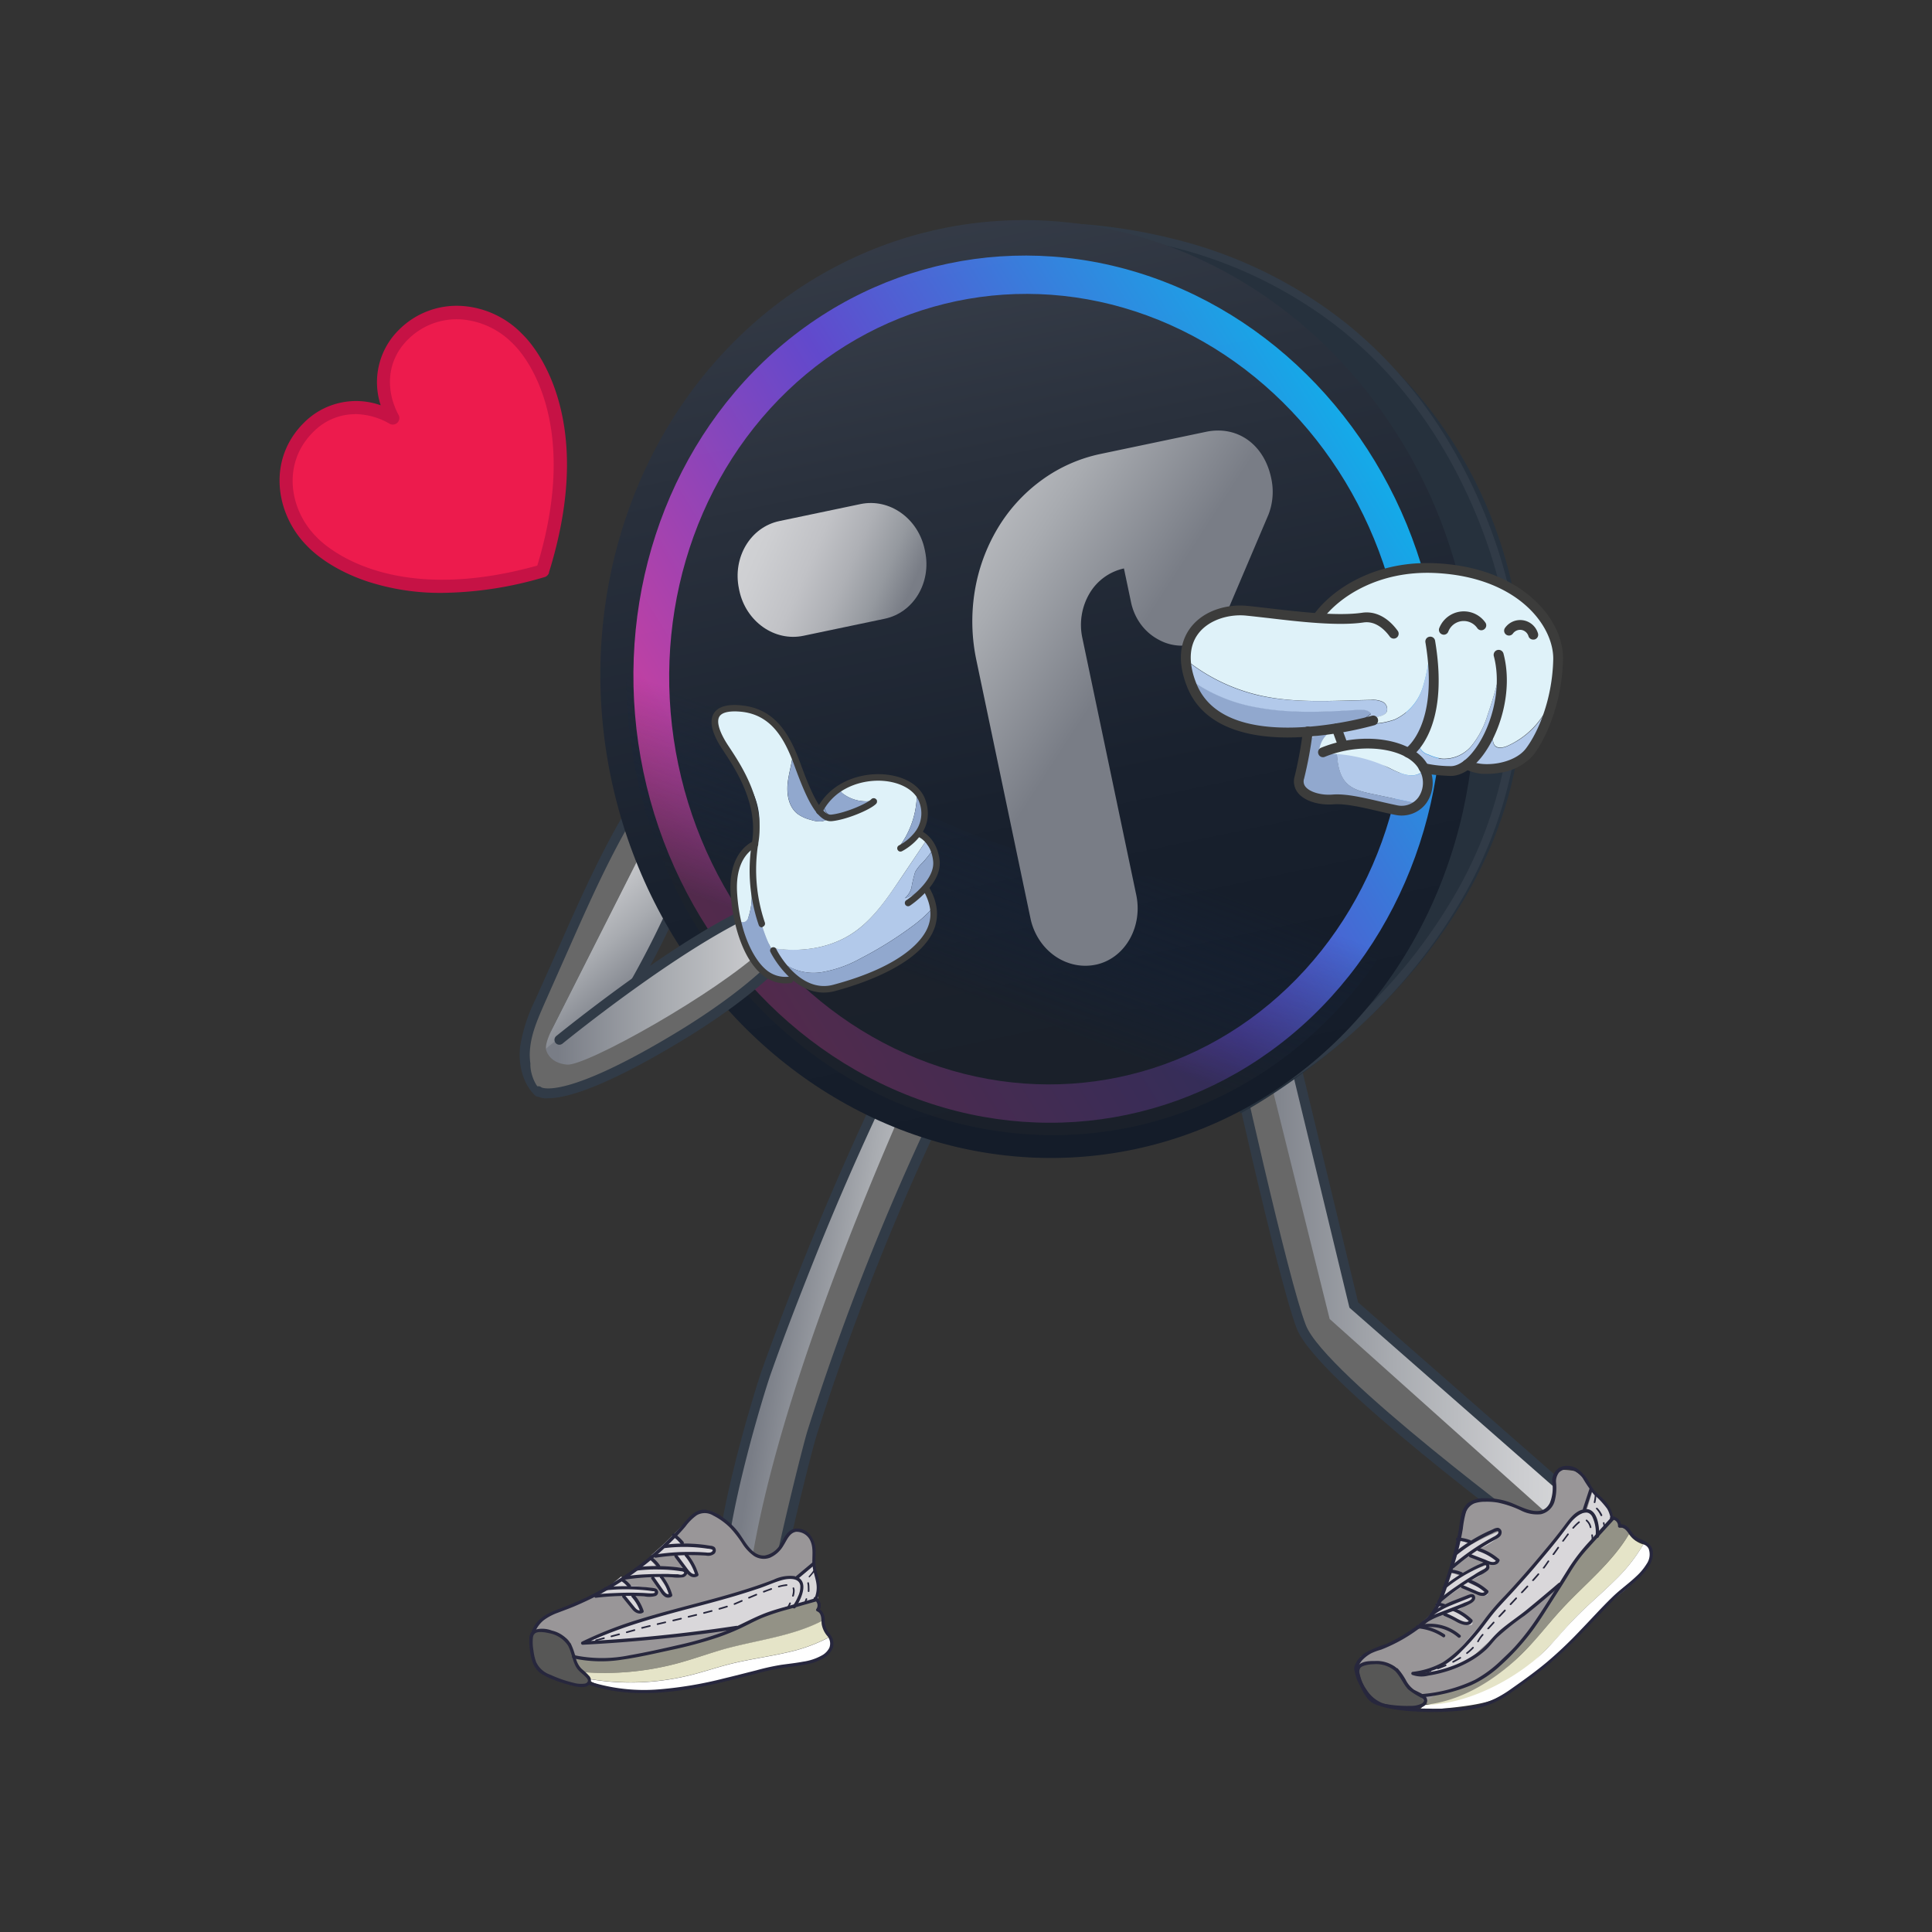 <svg id="Capa_2" data-name="Capa 2" xmlns="http://www.w3.org/2000/svg" xmlns:xlink="http://www.w3.org/1999/xlink" viewBox="0 0 400 400"><rect x="0" y="0" width="400" height="400" fill="#333333" stroke="none"/><defs><style>.cls-1{fill:none;}.cls-2{fill:#686868;}.cls-3{fill:url(#Degradado_sin_nombre_12);}.cls-4{fill:#313b47;}.cls-5{fill:url(#Degradado_sin_nombre_12-2);}.cls-6{fill:#26313d;}.cls-7{fill:url(#Degradado_sin_nombre_12-3);}.cls-8{fill:#939286;}.cls-9{fill:#e5e4c8;}.cls-10{fill:#fff;}.cls-11{fill:#999698;}.cls-12{fill:#575756;}.cls-13{fill:#d9d7da;}.cls-14{fill:#27273d;}.cls-15{fill:url(#Degradado_sin_nombre_49);}.cls-16{opacity:0.93;fill:url(#Nueva_muestra_de_degradado_2);}.cls-17{fill:url(#Degradado_sin_nombre_49-2);}.cls-18{fill:url(#Degradado_sin_nombre_38);}.cls-19{fill:url(#Degradado_sin_nombre_12-4);}.cls-20{fill:url(#Degradado_sin_nombre_11);}.cls-21{fill:#ed1b4d;}.cls-22{fill:#c61245;}.cls-23{fill:url(#Degradado_sin_nombre_12-5);}.cls-24{fill:#b2c9ea;}.cls-25{fill:#dff2f9;}.cls-26{fill:#91a8ce;}.cls-27{fill:#3c3c3b;}</style><linearGradient id="Degradado_sin_nombre_12" x1="141.31" y1="9.79" x2="173.97" y2="9.79" gradientTransform="matrix(-0.64, -0.77, -0.77, 0.64, 239.72, 304.96)" gradientUnits="userSpaceOnUse"><stop offset="0.08" stop-color="#797d86"/><stop offset="0.47" stop-color="#a8abb0"/><stop offset="0.82" stop-color="#cbcccf"/><stop offset="1" stop-color="#d8d9db"/></linearGradient><linearGradient id="Degradado_sin_nombre_12-2" x1="253.36" y1="262.83" x2="327.2" y2="262.83" gradientTransform="matrix(1, 0, 0, 1, 0, 0)" xlink:href="#Degradado_sin_nombre_12"/><linearGradient id="Degradado_sin_nombre_12-3" x1="-324" y1="93.58" x2="-283.12" y2="93.58" gradientTransform="translate(492.76 212.98) rotate(8.38)" xlink:href="#Degradado_sin_nombre_12"/><linearGradient id="Degradado_sin_nombre_49" x1="823.86" y1="-38.29" x2="823.86" y2="588.1" gradientTransform="translate(-609.04 -357.34)" gradientUnits="userSpaceOnUse"><stop offset="0" stop-color="#fff"/><stop offset="0.14" stop-color="#c9cbce"/><stop offset="0.31" stop-color="#92969c"/><stop offset="0.47" stop-color="#656a73"/><stop offset="0.62" stop-color="#424853"/><stop offset="0.77" stop-color="#29303c"/><stop offset="0.9" stop-color="#19212e"/><stop offset="1" stop-color="#141c29"/></linearGradient><linearGradient id="Nueva_muestra_de_degradado_2" x1="141.51" y1="187.78" x2="286.57" y2="98.55" gradientTransform="translate(33.85 -41.05) rotate(11.84)" gradientUnits="userSpaceOnUse"><stop offset="0" stop-color="#e340a1"/><stop offset="0.49" stop-color="#664ad6"/><stop offset="0.99" stop-color="#14b2f5"/></linearGradient><linearGradient id="Degradado_sin_nombre_49-2" x1="823.88" y1="46.32" x2="823.88" y2="574.27" gradientTransform="translate(-609.04 -357.35)" xlink:href="#Degradado_sin_nombre_49"/><linearGradient id="Degradado_sin_nombre_38" x1="775.81" y1="577.28" x2="811.02" y2="521.58" gradientTransform="matrix(0.98, -0.21, 0.21, 0.98, -694.11, -177.62)" gradientUnits="userSpaceOnUse"><stop offset="0.34" stop-color="#1c222b" stop-opacity="0.7"/><stop offset="0.92" stop-color="#152745" stop-opacity="0"/></linearGradient><linearGradient id="Degradado_sin_nombre_12-4" x1="862.5" y1="5324.96" x2="811.39" y2="5376.13" gradientTransform="matrix(0.98, -0.21, -0.21, -0.98, 505.95, 5545.54)" xlink:href="#Degradado_sin_nombre_12"/><linearGradient id="Degradado_sin_nombre_11" x1="822.56" y1="5355.32" x2="768.27" y2="5394.08" gradientTransform="matrix(0.98, -0.21, -0.21, -0.98, 505.95, 5545.54)" gradientUnits="userSpaceOnUse"><stop offset="0" stop-color="#797d86"/><stop offset="0.09" stop-color="#95999f"/><stop offset="0.2" stop-color="#aeb0b5"/><stop offset="0.32" stop-color="#c1c2c6"/><stop offset="0.47" stop-color="#cecfd2"/><stop offset="0.65" stop-color="#d6d7d9"/><stop offset="1" stop-color="#d8d9db"/></linearGradient><linearGradient id="Degradado_sin_nombre_12-5" x1="110.88" y1="205.94" x2="167.63" y2="205.94" gradientTransform="matrix(1, 0, 0, 1, 0, 0)" xlink:href="#Degradado_sin_nombre_12"/></defs><title>i</title><path class="cls-1" d="M119.07,217.24a2.39,2.39,0,0,1-1.53-.94A9,9,0,0,1,119.07,217.24Z"/><path class="cls-2" d="M144.3,154.36a4.62,4.62,0,0,1,1.62.66,6.15,6.15,0,0,1,2.21,2.78,4.91,4.91,0,0,0-.86-.08,8.05,8.05,0,0,0-5.76,2.82,24,24,0,0,0-3.49,5.57L114.53,212.6c-.52,1-1,2.28-.45,3.27.29.49.8.81,1.12,1.28a4,4,0,0,1,.52,1.78c.17,1.32.33,2.64.5,4l-4.75,3.17c-2.39-2.34-3.15-6-2.77-9.28,0-.31.09-.62.14-.93a36.83,36.83,0,0,1,3-8.56l5.08-11.47c5.66-12.78,11.4-25.69,19.79-36.87C138.56,156.44,141.23,153.77,144.3,154.36Z"/><path class="cls-3" d="M115.72,218.93c.17,1.32.33,2.64.5,4l5.29-3.54a195.91,195.91,0,0,0,26-52.57,16.64,16.64,0,0,0,1.13-7.14,7.4,7.4,0,0,0-.51-1.84,4.91,4.91,0,0,0-.86-.08,8.05,8.05,0,0,0-5.76,2.82,24,24,0,0,0-3.49,5.57L114.53,212.6c-.52,1-1.94,3.92-1.36,4.91.29.49-.32-.47,0,0S115.64,218.31,115.72,218.93Z"/><path class="cls-4" d="M111.47,227.08a1,1,0,0,1-.71-.29c-2.38-2.33-3.52-6.11-3.07-10.12a34.08,34.08,0,0,1,3.19-9.79L116,195.41c5.61-12.65,11.41-25.74,19.91-37.07,2.93-3.9,5.75-5.53,8.62-5,3.06.58,4.81,3.59,5.15,6.13a17.41,17.41,0,0,1-1.16,7.59,197,197,0,0,1-26.13,52.84,1,1,0,0,1-1.67-1.16,194.81,194.81,0,0,0,25.87-52.3,15.78,15.78,0,0,0,1.08-6.7c-.25-1.91-1.54-4-3.52-4.41s-4.2,1-6.62,4.2c-8.36,11.14-14.11,24.12-19.67,36.67l-5.09,11.47c-1.3,3-2.66,6-3,9.2-.39,3.39.53,6.54,2.47,8.44a1,1,0,0,1,0,1.43A1,1,0,0,1,111.47,227.08Z"/><path class="cls-5" d="M253.36,209.24s13.12,57.33,15.61,62.88,7.85,13.6,20.11,23.18,30.84,24.52,30.84,24.52l7.28-9.39-46.93-40.22-15.52-64.37Z"/><path class="cls-2" d="M259.2,208.33l16.09,64.75,47.51,42.53-2.88,4.21s-24.9-19.35-34.09-27.59a156.71,156.71,0,0,1-16.37-17.46c-1.07-1.12-16.1-65.53-16.1-65.53Z"/><path class="cls-4" d="M318.29,319.58c-1.86-1.38-45.64-33.85-49.78-44.44-4.06-10.38-15.65-63.43-16.14-65.68l-.21-.92,13.33-4,15.69,65.09,45,39.45-1.34,1.52-45.45-39.86-.08-.32L264,207.12l-9.47,2.82c1.59,7.25,12.13,55,15.85,64.46,3.93,10.05,48.64,43.22,49.09,43.55Z"/><path class="cls-6" d="M200.2,48.07l56.61,182.47s54.88-28.74,58.33-82.47S276.92,41.47,200.2,48.07Z"/><path class="cls-4" d="M259,228.06l-.67-1.56c5.87-2.52,13.18-7.44,20.05-13.49a111.43,111.43,0,0,0,21.73-25.9,88.37,88.37,0,0,0,12.52-36.41c1.56-14.83-.94-30-7.45-45.22-6.78-15.83-16.43-28.66-28.68-38.14a91.65,91.65,0,0,0-34.12-16.28,110.35,110.35,0,0,0-40.64-2.39L201.46,47a112.13,112.13,0,0,1,41.28,2.4A93.28,93.28,0,0,1,277.52,66c12.49,9.66,22.32,22.73,29.23,38.84,6.62,15.44,9.16,30.94,7.57,46.06A90.07,90.07,0,0,1,301.57,188C289.44,208.16,271,222.9,259,228.06Z"/><path class="cls-7" d="M206.7,195.34c-2-1.68-5.25-1.21-7.38.37s-3.45,4-4.69,6.35q-4.78,9.13-9.29,18.41-10.71,22.1-19.7,45-4.5,11.43-8.55,23c-1.17,3.35-2.65,9.25-3.64,12.61,0,0-2.93,15-3.6,18.49s-1.37,7.35-1.37,7.35l12.83,2.62,2.93-18.89c1.72-4.79,2.54-9.79,4.08-14.63a521.61,521.61,0,0,1,37.84-89.13C208.15,203.18,209.94,198,206.7,195.34Z"/><path class="cls-2" d="M199.74,201.71S160,281.53,154.66,330.27c0,0,5.51,1.43,6.07-1.72,2.75-15.72,10.3-42.34,21.25-70.35a492.21,492.21,0,0,1,24.22-52.06Z"/><path class="cls-4" d="M161.52,329.13l-2-.36c1.65-9.13,6.69-29.5,7.71-32.71a524.49,524.49,0,0,1,38-89.68c1.52-2.82,3.65-7.91.79-10.25-1.72-1.42-4.45-.86-6.14.4-1.87,1.38-3,3.45-4.39,6-2.42,4.61-4.82,9.31-7.13,14-7.21,14.6-14,29.67-20,44.78-3,7.55-6,15.26-8.71,22.93-1.67,4.67-9.46,30.61-9.39,42.33h-2c-.07-12.79,8.37-39.84,9.51-43,2.76-7.69,5.7-15.43,8.74-23,6.09-15.16,12.85-30.27,20.09-44.92,2.32-4.68,4.73-9.4,7.16-14,1.15-2.19,2.58-4.92,5-6.69s6.08-2.43,8.63-.34c3,2.42,2.84,7-.3,12.78a521.83,521.83,0,0,0-37.88,89.33C168.18,299.77,163.11,320.28,161.52,329.13Z"/><path class="cls-8" d="M140.23,344.39a58.35,58.35,0,0,1-19.82,1.78,5.9,5.9,0,0,1-.63-.85,20.18,20.18,0,0,1-1-2.29l9.64-11.5,40.89-.37s.85.64,0,2.15a2.14,2.14,0,0,1,1.13,2.18c-6.22,3.29-13.54,4.06-20.37,5.93C146.76,342.32,143.53,343.5,140.23,344.39Z"/><path class="cls-9" d="M120.41,346.17a58.35,58.35,0,0,0,19.82-1.78c3.3-.89,6.53-2.07,9.83-3,6.83-1.87,14.15-2.64,20.37-5.93a1.21,1.21,0,0,0,0,.19,4.93,4.93,0,0,0,1.29,3.28,34.18,34.18,0,0,1-8.85,3.19c-3.94.91-8,1.43-11.87,2.42-2.66.68-5.26,1.56-7.92,2.23a51.39,51.39,0,0,1-21.31.79C121.42,347.26,120.87,346.7,120.41,346.17Z"/><path class="cls-10" d="M143.07,346.8c2.66-.67,5.26-1.55,7.92-2.23,3.91-1,7.93-1.51,11.87-2.42a34.18,34.18,0,0,0,8.85-3.19,4.07,4.07,0,0,1,.39.55c.1.33,1.07,2.62-3.43,4.32s-10.07,1.06-17.22,3.64-19.56,3.33-24.12,2.3-5.26-1.87-5.26-1.87l-.31-.31A51.39,51.39,0,0,0,143.07,346.8Z"/><path class="cls-11" d="M167.72,318.37s1.38,2.9.73,5.36,1.81,1.15.47,7.24c0,0-13.4,3.76-17.43,6.59s-15.07,3.49-21.32,5.51a16.53,16.53,0,0,1-11.53-.63s-1-4.13-4.54-4.54-3.78.21-3.78.21.29-2.59,6.69-5.13a80.12,80.12,0,0,0,15.53-8.68c1.84-1.46,9.83-9.64,10.79-10.33s3.49-3.3,8.26,2.32c4.4,5.18,6,8.6,9.87,4.14C163.55,318,163.79,314.83,167.72,318.37Z"/><path class="cls-12" d="M115,338.11c3,1.16,3,1.51,3.6,4.33s2.75,3.57,3.12,5.15-1.12,2-4.49.76-6.12-1.39-6.94-5.38S109.66,336,115,338.11Z"/><path class="cls-13" d="M169.33,331.16c-12.27,2.38-16.5,5.91-16.5,5.91s-6.06.7-11.46,1.39-20.74,1.66-20.74,1.66,5.16-2.09,6.49-2.72,11.55-3.46,13.33-4.1,14.68-3.54,18.87-5.57,5.78-.7,5.78-.7l3.41-3C169.94,328.49,169.33,331.16,169.33,331.16Z"/><path class="cls-13" d="M141.37,319.94s6.25.36,6.51,1.08-3.31,1-5.2.64,1.34,2.75,1.61,3.42-.22,2.12-2.49-.78-2.27-2.52-2.27-2.52l-4.72.24,2.35-2.08,2.53-1.94Z"/><path class="cls-13" d="M136,324.53s5.87.36,6.11,1.09-3.11,1-4.88.63,1.26,2.75,1.51,3.42-.21,2.12-2.34-.78-1.59-2.55-1.59-2.55l-5,.27,2.2-2.08,2.39-1.94Z"/><path class="cls-13" d="M130.1,328.29s5.61.35,5.84,1-3,1-4.66.61,1.19,2.65,1.44,3.3-.2,2-2.24-.75-2-2.43-2-2.43l-4.24.23,2.1-2,2.28-1.87Z"/><path class="cls-14" d="M169.24,331.06a7.07,7.07,0,0,0,.17-4.5,19.29,19.29,0,0,1-.56-2.39,25.62,25.62,0,0,1,0-2.63,5.4,5.4,0,0,0-1.34-4,3.2,3.2,0,0,0-3.35-.93c-1.3.5-1.82,1.85-2.5,2.94a4.7,4.7,0,0,1-3.3,2.49c-2.7.22-4.11-3-5.47-4.79a14.19,14.19,0,0,0-3.13-3,7.68,7.68,0,0,0-3.82-1.69c-2.39-.11-3.81,2.27-5.22,3.82A63.31,63.31,0,0,1,125,328.83a60.67,60.67,0,0,1-8.53,4c-2.13.8-4.38,1.61-5.71,3.59A7.88,7.88,0,0,0,110,338c-.15.41.51.58.66.18a6.19,6.19,0,0,1,2-2.8,11.73,11.73,0,0,1,2.92-1.51c1.19-.46,2.39-.89,3.56-1.39q2.17-.93,4.28-2a64,64,0,0,0,15.44-11.18c1.07-1.05,2.12-2.13,3.08-3.28a10.3,10.3,0,0,1,2.34-2.32,3.31,3.31,0,0,1,3.37.07,13.82,13.82,0,0,1,3.55,2.57,23,23,0,0,1,2.46,3.19,9.26,9.26,0,0,0,2.4,2.59,3.74,3.74,0,0,0,3.36.39,6.09,6.09,0,0,0,2.83-2.6c.65-1,1.21-2.6,2.62-2.77a3.14,3.14,0,0,1,3,2.1c.61,1.56.19,3.31.36,4.93s.83,2.92.86,4.45a5.54,5.54,0,0,1-.45,2.27c-.16.4.49.57.65.17Z"/><path class="cls-14" d="M117.58,340.66c.78,1.4.9,3.06,1.69,4.46.52.94,1.49,1.48,2.18,2.28.21.24.38.5.2.81a.82.82,0,0,1-.59.36,5.59,5.59,0,0,1-2.33-.17,25.51,25.51,0,0,1-4.8-1.67,5,5,0,0,1-2.94-2.65,10.61,10.61,0,0,1-.55-2.42,9.5,9.5,0,0,1-.1-2.66c.11-.79.63-1.07,1.37-1.1a7.39,7.39,0,0,1,1.93.23,6,6,0,0,1,3.94,2.53c.22.37.81,0,.58-.34a6.36,6.36,0,0,0-3.9-2.73,5.58,5.58,0,0,0-3.65-.13,1.86,1.86,0,0,0-1,1.63,12.46,12.46,0,0,0,.15,2.86c.26,1.77.73,3.52,2.3,4.56a14.28,14.28,0,0,0,2.57,1.27,28.74,28.74,0,0,0,3,1c1.17.33,4.2,1.23,4.69-.57a1.39,1.39,0,0,0-.44-1.33c-.47-.55-1.06-1-1.58-1.48a5.18,5.18,0,0,1-1.13-2.27,14.1,14.1,0,0,0-1-2.85C118,339.94,117.37,340.28,117.58,340.66Z"/><path class="cls-14" d="M168.62,331.27a1.28,1.28,0,0,1,.39,1.87c-.14.19,0,.42.2.49,1,.42.81,1.82.92,2.67a5.11,5.11,0,0,0,1.06,2.3,2.42,2.42,0,0,1,.51,2.57,3.73,3.73,0,0,1-1.37,1.47,11.21,11.21,0,0,1-4.05,1.39c-1.49.28-3,.44-4.5.65a47.59,47.59,0,0,0-5.14,1.13c-2.26.57-4.5,1.15-6.76,1.69a80.69,80.69,0,0,1-13.27,2.25,37.62,37.62,0,0,1-14.54-1.59c-.42-.14-.6.52-.18.65,8.91,3,18.51,1.62,27.45-.48,2.34-.56,4.67-1.16,7-1.75a51.75,51.75,0,0,1,5.62-1.25c1.58-.22,3.16-.38,4.72-.69a10.75,10.75,0,0,0,4.21-1.57,4.18,4.18,0,0,0,1.54-1.89,3,3,0,0,0-.56-2.77,12,12,0,0,1-.78-1.22,4.4,4.4,0,0,1-.35-1.86,2.48,2.48,0,0,0-1.35-2.35l.21.5a2,2,0,0,0-.64-2.8.34.34,0,0,0-.34.59Z"/><path class="cls-14" d="M169.06,330.83l-5.15,1.47c-1.61.46-3.25.89-4.83,1.45-3.17,1.12-6.06,2.9-9.2,4.09a72.43,72.43,0,0,1-9.48,2.76c-3.31.76-6.64,1.5-10,2.09a28.47,28.47,0,0,1-11.52,0,.34.34,0,0,0-.18.66,27.34,27.34,0,0,0,10.12.26c3.41-.48,6.78-1.27,10.14-2a87.07,87.07,0,0,0,9.69-2.61c1.55-.54,3.08-1.15,4.57-1.84s3-1.54,4.61-2.21a47.67,47.67,0,0,1,5.61-1.82l5.79-1.65a.34.34,0,0,0-.18-.65Z"/><path class="cls-14" d="M164.69,332.87c1.24-1.77,3.1-5.88-.28-6.56a7.79,7.79,0,0,0-4.24.74c-1.8.7-3.63,1.33-5.46,1.91-7.37,2.36-14.94,4-22.32,6.29a81.19,81.19,0,0,0-11.93,4.65.34.34,0,0,0,.17.63q12.57-.64,25.06-2.26,3.48-.45,6.95-1c.43-.07.25-.72-.18-.66q-12.35,1.88-24.81,2.79-3.51.25-7,.43l.17.63c6.59-3.25,13.7-5.24,20.77-7.13,3.51-.93,7-1.84,10.5-2.87q2.69-.8,5.32-1.69c1.55-.54,3.08-1.26,4.67-1.67,1.2-.3,3.46-.49,3.62,1.26a4.59,4.59,0,0,1-.47,2.15,10,10,0,0,1-1.11,2c-.25.36.34.7.59.34Z"/><path class="cls-14" d="M165.34,326.75l3.35-2.78a.34.34,0,0,0-.48-.48l-3.34,2.79a.32.32,0,0,0,0,.47.33.33,0,0,0,.47,0Z"/><path class="cls-14" d="M137.63,320.52a32.61,32.61,0,0,1,8.88.12,3.26,3.26,0,0,1,.88.16c.43.19-.08.56-.31.62a3,3,0,0,1-.9,0l-1.16-.07c-1.49-.06-3-.05-4.47,0a47.86,47.86,0,0,0-4.93.5c-.43.06-.25.71.18.65a49.35,49.35,0,0,1,10.38-.43,2.11,2.11,0,0,0,1.74-.39,1,1,0,0,0,.05-1.34,1.43,1.43,0,0,0-.79-.3l-1.23-.19c-.84-.11-1.68-.19-2.52-.23a32.1,32.1,0,0,0-5.8.2c-.43,0-.43.73,0,.67Z"/><path class="cls-14" d="M141.66,319.41a8.75,8.75,0,0,0-2-1.88.34.34,0,0,0-.46.13.35.35,0,0,0,.12.46,2.48,2.48,0,0,1,.26.19l0,0c.09.07,0,0,0,0l.13.1.47.41.42.44a2.57,2.57,0,0,1,.21.24l.09.11.05.06s0,0,0,0a.34.34,0,0,0,.46.12.33.33,0,0,0,.12-.46Z"/><path class="cls-14" d="M141.82,322.18a11.29,11.29,0,0,1,2.14,3.94l.16-.38c-.79.55-1.54-.62-1.93-1.14L140.25,322a.35.35,0,0,0-.46-.12.34.34,0,0,0-.12.46c.74,1,1.49,2,2.24,3a3.05,3.05,0,0,0,1.14,1.06,1.47,1.47,0,0,0,1.41-.08.34.34,0,0,0,.15-.38,12.1,12.1,0,0,0-2.31-4.24c-.28-.33-.75.15-.48.48Z"/><path class="cls-14" d="M131.92,325.17a30.9,30.9,0,0,1,4.51-.22,30.52,30.52,0,0,1,4.58.36c.27,0,.93.17.48.53s-.86.11-1.22.09q-1,0-1.92-.06c-1.48,0-3,0-4.43.07a37.29,37.29,0,0,0-4.6.44c-.43.07-.25.72.18.65a49.72,49.72,0,0,1,9.68-.47,8.49,8.49,0,0,0,2.25,0c.63-.16,1.17-.9.75-1.51a1.16,1.16,0,0,0-.88-.4l-1.23-.18c-.86-.1-1.73-.16-2.6-.2a32.29,32.29,0,0,0-5.73.22c-.43.06-.25.71.18.65Z"/><path class="cls-14" d="M136.67,324.13A7.31,7.31,0,0,0,135,322.4a.34.34,0,1,0-.34.58l.11.09s0,0,0,0l.05.05.21.18a4.61,4.61,0,0,1,.4.37,4.48,4.48,0,0,1,.36.4l.09.11,0,0s.06.08,0,0,.12.15.17.23a.35.35,0,0,0,.46.12.33.33,0,0,0,.12-.46Z"/><path class="cls-14" d="M136.73,326.71a10.42,10.42,0,0,1,1.8,3.6l.16-.38c-.66.5-1.28-.59-1.58-1l-1.66-2.38a.34.34,0,0,0-.59.34l1.91,2.73a2.82,2.82,0,0,0,.95,1,1.28,1.28,0,0,0,1.31-.05.35.35,0,0,0,.15-.38,11.21,11.21,0,0,0-2-3.91.32.32,0,0,0-.47,0,.34.34,0,0,0,0,.48Z"/><path class="cls-14" d="M125.32,329.26a41.47,41.47,0,0,1,8.91.05l.93.13c.17,0,.5,0,.41.26s-.56.19-.73.19c-.66,0-1.31-.08-2-.1-1.54-.05-3.09-.06-4.63,0s-3.23.12-4.83.33c-.43.06-.43.74,0,.68a58.37,58.37,0,0,1,10-.3,4.94,4.94,0,0,0,2.36-.07.83.83,0,0,0,0-1.54,5.15,5.15,0,0,0-1-.17c-.4-.05-.81-.1-1.21-.13-.85-.08-1.7-.12-2.56-.15a40.84,40.84,0,0,0-5.64.16c-.43.05-.43.72,0,.68Z"/><path class="cls-14" d="M130.59,328.2a7.52,7.52,0,0,0-1.66-1.47.34.34,0,0,0-.34.59c.15.09.29.2.43.3l0,0h0l.11.09.2.17a7.36,7.36,0,0,1,.72.76.34.34,0,1,0,.48-.48Z"/><path class="cls-14" d="M130.71,330.56a9,9,0,0,1,1.85,3.13l.16-.38c-.65.42-1.28-.51-1.62-.92l-1.71-2.11a.34.34,0,0,0-.48,0,.33.33,0,0,0,0,.47c.64.8,1.29,1.6,1.94,2.39a2.56,2.56,0,0,0,1,.81,1.34,1.34,0,0,0,1.26-.06.33.33,0,0,0,.15-.38,9.85,9.85,0,0,0-2-3.43c-.29-.32-.77.16-.48.48Z"/><path class="cls-14" d="M163.19,332.84a.11.11,0,0,1-.08,0,.18.18,0,0,1-.07-.23,8.11,8.11,0,0,0,.38-.74.17.17,0,0,1,.22-.08.16.16,0,0,1,.08.22,8.34,8.34,0,0,1-.38.77A.18.18,0,0,1,163.19,332.84Z"/><path class="cls-14" d="M123.4,339.78a.17.17,0,0,1-.05-.33L125,339a.18.18,0,0,1,.21.12.19.19,0,0,1-.13.21l-1.59.41Zm3.18-.82a.17.17,0,0,1-.16-.13.18.18,0,0,1,.12-.21l1.59-.42a.17.17,0,0,1,.09.33l-1.59.42Zm3.19-.85a.17.17,0,0,1-.17-.13.16.16,0,0,1,.12-.2l1.59-.45a.17.17,0,0,1,.09.33l-1.59.44Zm3.17-.91a.17.17,0,0,1-.17-.13.16.16,0,0,1,.12-.2l1.61-.4a.17.17,0,0,1,.2.13.16.16,0,0,1-.12.2l-1.6.4Zm3.2-.77a.16.16,0,0,1-.16-.14.16.16,0,0,1,.12-.2l1.61-.37a.16.16,0,0,1,.2.12.17.17,0,0,1-.13.2l-1.6.38Zm3.21-.76a.17.17,0,0,1,0-.33l1.6-.38a.17.17,0,0,1,.21.12.18.18,0,0,1-.13.21l-1.6.38Zm3.2-.76a.17.17,0,0,1-.16-.13.18.18,0,0,1,.12-.21c.54-.12,1.07-.26,1.6-.39a.18.18,0,0,1,.21.13.16.16,0,0,1-.12.2l-1.61.39Zm3.2-.8a.17.17,0,0,1-.16-.12.17.17,0,0,1,.12-.21l1.59-.41a.17.17,0,0,1,.21.12.16.16,0,0,1-.12.2l-1.6.42Zm3.18-.85a.17.17,0,0,1-.16-.12.17.17,0,0,1,.12-.21l1.57-.47a.16.16,0,0,1,.21.11.16.16,0,0,1-.11.21c-.46.15-1,.31-1.58.47Zm3.14-1a.18.18,0,0,1-.16-.1.17.17,0,0,1,.1-.22l.28-.12,1.23-.53a.16.16,0,0,1,.22.09.17.17,0,0,1-.09.22l-1.23.53-.29.12Zm3-1.3a.16.16,0,0,1-.16-.1.16.16,0,0,1,.09-.22l1.52-.64a.17.17,0,0,1,.13.32l-1.52.63Zm9.06-.39h0a.18.18,0,0,1-.12-.21,3.93,3.93,0,0,0,.17-1,1.75,1.75,0,0,0-.07-.49.16.16,0,1,1,.31-.11,1.61,1.61,0,0,1,.1.6,4.17,4.17,0,0,1-.18,1.12A.17.17,0,0,1,164.16,330.55Zm-6-.85a.16.16,0,0,1-.15-.11.16.16,0,0,1,.09-.22l1.55-.57a.18.18,0,0,1,.22.11.16.16,0,0,1-.11.21c-.46.16-1,.35-1.54.57Zm3.12-1.06a.18.18,0,0,1-.17-.13.16.16,0,0,1,.12-.2,9.93,9.93,0,0,1,1.65-.33.17.17,0,0,1,0,.34,9.17,9.17,0,0,0-1.58.31Z"/><path class="cls-14" d="M121,340.38a.17.17,0,0,1-.16-.12.17.17,0,0,1,.12-.21l.82-.21a.17.17,0,0,1,.2.13.16.16,0,0,1-.12.2l-.82.21Z"/><path class="cls-14" d="M166.78,331.7h-.07a.17.17,0,0,1-.09-.22l.18-.46a.17.17,0,0,1,.21-.11.18.18,0,0,1,.11.22l-.19.48A.16.16,0,0,1,166.78,331.7Zm.6-2.1h0a.18.18,0,0,1-.14-.19,4.84,4.84,0,0,0,0-.74,4.17,4.17,0,0,0-.09-.88.17.17,0,0,1,.13-.2.16.16,0,0,1,.2.12,4.28,4.28,0,0,1,.1,1,7.11,7.11,0,0,1,0,.78A.18.18,0,0,1,167.38,329.6Zm.22-3a.18.18,0,0,1-.12-.05.16.16,0,0,1,0-.24,9.34,9.34,0,0,0,1-1.28.18.18,0,0,1,.24-.05.17.17,0,0,1,0,.23,8.45,8.45,0,0,1-1.09,1.34A.21.21,0,0,1,167.6,326.56Z"/><path class="cls-8" d="M316.66,340.78A58.08,58.08,0,0,1,301,352.68c-5.86.49-6.64-.15-6.38-.21,1.2-.27-.36-1.39-.36-1.39L300,336.21l34.13-21.78s1.05.09,1.11,1.81a2.12,2.12,0,0,1,2.09,1.24c-3.49,6-9.23,10.5-14,15.65C321.06,335.62,319,338.3,316.66,340.78Z"/><path class="cls-9" d="M294.63,353c9.63-.82,17.53-7.35,22-12.18,2.31-2.48,4.4-5.16,6.69-7.65,4.75-5.15,10.49-9.64,14-15.65a.83.83,0,0,1,.09.16,4.92,4.92,0,0,0,2.81,2.07,33.53,33.53,0,0,1-5.75,7.32c-2.83,2.83-5.92,5.37-8.69,8.26-1.88,2-3.59,4.06-5.47,6a51.09,51.09,0,0,1-17.48,11.86C302.38,353.06,295.28,353.16,294.63,353Z"/><path class="cls-10" d="M320.32,341.31c1.88-2,3.59-4.06,5.47-6,2.77-2.89,5.86-5.43,8.69-8.26a33.53,33.53,0,0,0,5.75-7.32,2.76,2.76,0,0,1,.62.26c.26.21,2.28,1.63-.6,5.41s-7.9,6.17-12.55,12.09-14.67,13.06-19,14.59-14.94,2-14.94,2,1.16-1,.9-1.08C304.91,353,315.41,346.43,320.32,341.31Z"/><path class="cls-11" d="M326.05,304.56a9,9,0,0,1,3.43,4.1c.75,2.4,2.12,0,4.21,5.83,0,0-9.27,10.18-11.17,14.66s-6.83,10.55-13.61,16.69a20,20,0,0,1-11.4,4.64s-3.28,4.44-11.89,2.3c-1.25-.31-3.39-3.13-3.39-3.13s-2.13-3.8-.47-6.71c16-6.32,17.09-12.76,17.87-14.94s3.18-13.24,3.63-14.32.68-5,8.15-2.39c7.09,2.45,10.25,2.94,10.5-2.31C322.09,305.17,320.48,303.69,326.05,304.56Z"/><path class="cls-12" d="M285.85,344.25c3.14.4,3.27.73,4.51,3.3s3.5,2.76,4.24,4.19-.59,2.21-4.14,1.8-6.21.13-8-3.49S280.18,343.53,285.85,344.25Z"/><path class="cls-13" d="M334.13,314.43c-9.05,8.43-10.74,13.61-10.74,13.61s-4.72,3.76-8.89,7.18a57.57,57.57,0,0,0-10,8.25c-2.75,2.72-9.17,2.72-9.17,2.72s5.85-3.15,6.63-4.38,7.87-9,9-10.43,10.46-10.67,12.91-14.57,4.49-3.63,4.49-3.63l1.3-4.26C333.24,311.86,334.13,314.43,334.13,314.43Z"/><path class="cls-13" d="M304.75,319.71s5.44-3,6-2.51-2.27,2.56-4,3.26,2.57,1.6,3.15,2,.92,1.89-2.51.65-3.22-.92-3.22-.92l-3.84,2.69.87-3,1.11-2.95Z"/><path class="cls-13" d="M302.66,326.37s5.12-2.78,5.7-2.3-2.1,2.46-3.76,3.1,2.5,1.64,3.06,2.07.94,1.88-2.37.57-2.68-1.3-2.68-1.3l-4,2.84.76-2.9,1-2.87Z"/><path class="cls-13" d="M299.68,332.62s4.9-2.65,5.46-2.19-2,2.36-3.59,3c0,0,2.4,1.59,2.94,2s.91,1.81-2.27.54-3.18-1.71-3.18-1.71l-3.69,1.21,1.16-.83.93-2.76Z"/><path class="cls-14" d="M334,314.11a6.69,6.69,0,0,0-1.87-3.53c-.5-.52-1-1-1.56-1.49a8.27,8.27,0,0,1-1.31-1.74,8.87,8.87,0,0,0-2.64-3.24,4,4,0,0,0-3.5-.39,3.17,3.17,0,0,0-1.72,3.29,8.28,8.28,0,0,1-.52,4.16c-1.79,3.43-5.93.68-8.41-.18a14.24,14.24,0,0,0-5.05-.79,5.39,5.39,0,0,0-3.62,1.07,4.84,4.84,0,0,0-1.32,2.68c-.26,1.21-.37,2.45-.61,3.67a82.93,82.93,0,0,1-2.75,9.93c-.86,2.62-1.8,5.5-3.81,7.48a16.54,16.54,0,0,1-1.86,1.48c-.67.49-1.36,1-2.06,1.43a30.18,30.18,0,0,1-4.46,2.45,23.9,23.9,0,0,0-4.08,1.7,5.49,5.49,0,0,0-2.44,3,1.43,1.43,0,0,0,0,.65c0,.15.08.31.12.46s0,.22,0,.06l.67-.09c0-.08-.05-.16-.07-.23a.34.34,0,0,0-.65.18,9.51,9.51,0,0,0,.91,2.52,10.77,10.77,0,0,0,2.36,3.31,8.17,8.17,0,0,0,4,1.78,36.39,36.39,0,0,0,5.1.6,58.89,58.89,0,0,0,10.2-.23,22.94,22.94,0,0,0,4.79-1,18.76,18.76,0,0,0,3.77-1.83c1.25-.78,2.43-1.67,3.62-2.54s2.67-1.94,4-3a73.75,73.75,0,0,0,7.4-6.74c2.39-2.42,4.7-4.91,7.07-7.34,1.65-1.69,3.6-3,5.33-4.65,1.54-1.44,3.37-3.4,3.17-5.69-.13-1.38-1.08-2-2.25-2.53a4.88,4.88,0,0,1-1.62-.94c-.5-.51-.8-1.18-1.33-1.66a2.11,2.11,0,0,0-1.78-.58l.43.33a2,2,0,0,0-2-2c-.43,0-.43.69,0,.67a1.28,1.28,0,0,1,1.34,1.37c0,.24.23.35.43.32.8-.12,1.36.61,1.76,1.18a4.85,4.85,0,0,0,1.27,1.36c.9.58,2.32.75,2.87,1.77a3.44,3.44,0,0,1-.4,3.19,12,12,0,0,1-2.14,2.57c-1.6,1.53-3.44,2.8-5,4.34-2.25,2.18-4.34,4.52-6.51,6.76a85.21,85.21,0,0,1-6.88,6.56c-2.38,2-4.89,3.8-7.42,5.58a25.42,25.42,0,0,1-3.42,2.09,17.15,17.15,0,0,1-4.13,1.38,46.27,46.27,0,0,1-9.62.68c-1.64,0-3.28-.08-4.91-.24a18.37,18.37,0,0,1-4.71-.92,6.81,6.81,0,0,1-3.13-2.58,11.07,11.07,0,0,1-1.47-2.86c-.12-.39-.26-.8-.34-1.2l-.65.18.06.23a.34.34,0,0,0,.67-.09,2,2,0,0,0-.08-.35,1.16,1.16,0,0,1,0-.84,3.83,3.83,0,0,1,1-1.56,7.36,7.36,0,0,1,1.69-1.24,13.09,13.09,0,0,1,2-.73,33.16,33.16,0,0,0,8.44-4.81,11.28,11.28,0,0,0,2.81-2.83,19.26,19.26,0,0,0,1.81-3.67c.49-1.27.89-2.56,1.32-3.85.52-1.61,1-3.22,1.46-4.87a50.79,50.79,0,0,0,1.09-5,22.76,22.76,0,0,1,.57-3.16,3.15,3.15,0,0,1,1.87-2.12,6.9,6.9,0,0,1,2.22-.32,13.13,13.13,0,0,1,2.58.18,20.77,20.77,0,0,1,4.73,1.6,7.35,7.35,0,0,0,4.21.8,3.82,3.82,0,0,0,2.77-2.5,10.44,10.44,0,0,0,.36-4,3,3,0,0,1,.62-2.15,2.27,2.27,0,0,1,1.58-.64,4,4,0,0,1,3.31,1.8,30,30,0,0,0,2.34,3.43,17.67,17.67,0,0,1,2.73,2.94,5.68,5.68,0,0,1,.7,2c.07.42.73.24.65-.18Z"/><path class="cls-14" d="M288.88,346c1.06,1.1,1.6,2.57,2.61,3.71a12.72,12.72,0,0,0,2.82,1.79c.27.18.53.38.45.74a.78.78,0,0,1-.43.48,4.94,4.94,0,0,1-2.25.46,25.4,25.4,0,0,1-5.08-.36,5.28,5.28,0,0,1-3.42-1.57,9,9,0,0,1-1.22-2.16,12.46,12.46,0,0,1-.85-2.52,1.46,1.46,0,0,1,.15-1.27,1.69,1.69,0,0,1,.72-.42,6.45,6.45,0,0,1,1.89-.31,6.08,6.08,0,0,1,4.61,1.43c.31.3.79-.17.48-.48a6.47,6.47,0,0,0-4.65-1.63c-1.12,0-2.61,0-3.47.88a2.1,2.1,0,0,0-.37,2,15.44,15.44,0,0,0,1,2.75,8.86,8.86,0,0,0,1.4,2.3,4.42,4.42,0,0,0,2.19,1.29,22.62,22.62,0,0,0,5.79.71c1.2,0,4.27.06,4.24-1.79a1.53,1.53,0,0,0-.88-1.22c-.61-.38-1.28-.64-1.9-1a5.7,5.7,0,0,1-1.66-2,13.25,13.25,0,0,0-1.65-2.35A.34.34,0,0,0,288.88,346Z"/><path class="cls-14" d="M333.71,314l-4.81,5.33a38.53,38.53,0,0,0-4.08,5.28c-2.27,3.6-4.46,7.25-6.85,10.77a48.78,48.78,0,0,1-3.78,4.93c-1,1.17-2.15,2.25-3.28,3.32a25,25,0,0,1-5.57,4.17,31.4,31.4,0,0,1-11.11,2.95c-.42,0-.43.72,0,.67a34.4,34.4,0,0,0,10.35-2.51,22.8,22.8,0,0,0,6-4,49.68,49.68,0,0,0,6.71-7.34c1.27-1.74,2.43-3.55,3.58-5.37s2.31-3.59,3.43-5.41c.65-1.06,1.29-2.13,2-3.15a31.27,31.27,0,0,1,2.45-3.06c1.8-2,3.63-4,5.45-6,.29-.32-.19-.8-.48-.48Z"/><path class="cls-14" d="M331.08,318.07c.11-2.11-.39-6.44-3.53-5.5-1.66.5-2.75,2.1-3.74,3.41q-1.92,2.55-4,5c-2.65,3.21-5.39,6.35-8.23,9.39a48.77,48.77,0,0,0-3.95,4.55,57.27,57.27,0,0,1-3.88,4.77,24,24,0,0,1-5,4.45,16.81,16.81,0,0,1-6.31,2,.34.34,0,0,0-.08.62,5.62,5.62,0,0,0,3.35.16,25.49,25.49,0,0,0,3.23-.71,23.9,23.9,0,0,0,6.15-2.69,18.21,18.21,0,0,0,2.62-2c.81-.76,1.45-1.67,2.23-2.47a54.29,54.29,0,0,1,5.7-4.54c2.56-2,5.05-4.14,7.52-6.27.33-.28-.15-.76-.48-.48q-3.23,2.77-6.51,5.46c-1.85,1.51-3.87,2.81-5.67,4.38a23,23,0,0,0-2.25,2.38,14.21,14.21,0,0,1-2.35,2.17,21.52,21.52,0,0,1-5.85,3,26.54,26.54,0,0,1-3.5.93c-.59.11-1.18.21-1.78.28a3.65,3.65,0,0,1-2.07-.2l-.08.62a19.55,19.55,0,0,0,5.42-1.48,16.63,16.63,0,0,0,4.47-3.35,50.33,50.33,0,0,0,3.92-4.34c1.2-1.5,2.29-3.09,3.57-4.53s2.64-2.84,3.94-4.29,2.71-3,4.05-4.6,2.65-3.12,3.92-4.72c.63-.78,1.24-1.56,1.85-2.36s1.13-1.56,1.77-2.28c.93-1,3-2.66,4.09-.9a7.51,7.51,0,0,1,.73,4.16c0,.43.66.43.68,0Z"/><path class="cls-14" d="M328.38,312.53l1.36-4.14c.13-.41-.52-.59-.65-.18l-1.36,4.14c-.14.42.52.6.65.18Z"/><path class="cls-14" d="M301.65,321.91a32.86,32.86,0,0,1,7.32-4.47A3.36,3.36,0,0,1,310,317c.41,0,.22.49,0,.67a3.2,3.2,0,0,1-.82.53l-1,.56q-1.89,1.08-3.69,2.33a48.29,48.29,0,0,0-3.94,3.06c-.33.28.15.76.48.47a48.92,48.92,0,0,1,8.5-5.84c.56-.3,1.26-.66,1.35-1.36a.94.94,0,0,0-.76-1.11,2.16,2.16,0,0,0-1,.3l-1.13.5c-.76.36-1.51.74-2.25,1.16a33.32,33.32,0,0,0-4.59,3.15c-.34.27.14.75.47.47Z"/><path class="cls-14" d="M304.35,318.85a8.4,8.4,0,0,0-2.58-.52.34.34,0,0,0-.33.34.33.33,0,0,0,.33.33,7.84,7.84,0,0,1,2.4.5.34.34,0,0,0,.42-.23.35.35,0,0,0-.24-.42Z"/><path class="cls-14" d="M306,321.13a11.29,11.29,0,0,1,3.91,2.2l-.05-.41c-.4.93-1.69.28-2.33,0l-3-1.15c-.41-.15-.59.5-.18.66l3.5,1.34c.84.32,2.14.49,2.58-.55a.35.35,0,0,0-.05-.41,12.44,12.44,0,0,0-4.21-2.37c-.41-.14-.59.52-.18.65Z"/><path class="cls-14" d="M299.21,328.94a31.51,31.51,0,0,1,7.82-4.73,1.15,1.15,0,0,1,.49-.17c.18,0,.23.19.18.36-.1.34-.61.53-.89.69-.56.3-1.11.62-1.66,1-1.3.78-2.57,1.61-3.81,2.47a40,40,0,0,0-3.67,2.81c-.32.29.16.77.48.48a50.35,50.35,0,0,1,8.05-5.6,7.68,7.68,0,0,0,1.86-1.14,1.05,1.05,0,0,0-.11-1.61,1.08,1.08,0,0,0-1,.08l-1.08.47c-.78.37-1.55.78-2.3,1.21a31.92,31.92,0,0,0-4.8,3.26c-.34.27.14.75.47.47Z"/><path class="cls-14" d="M302.63,325.5a7.38,7.38,0,0,0-2.28-.54.34.34,0,0,0-.33.34.36.36,0,0,0,.33.34,6.79,6.79,0,0,1,2.1.51.34.34,0,0,0,.42-.24.35.35,0,0,0-.24-.41Z"/><path class="cls-14" d="M304.1,327.68a10.54,10.54,0,0,1,3.45,2.09l-.09-.33c-.11.28-.48.34-.74.3a4.72,4.72,0,0,1-1.21-.43L303,328.23a.34.34,0,1,0-.34.58l3.18,1.34a2.41,2.41,0,0,0,1.39.25,1.22,1.22,0,0,0,.93-.78.31.31,0,0,0-.08-.33,11.53,11.53,0,0,0-3.75-2.27c-.41-.14-.59.51-.18.66Z"/><path class="cls-14" d="M296.66,334.47a17.53,17.53,0,0,1,4-2.2c.73-.31,1.46-.59,2.19-.88l1-.4.42-.17c.16-.06.48-.27.48,0,0,.48-1.17.87-1.54,1-.58.27-1.18.5-1.77.73-1.29.5-2.59,1-3.86,1.49a14.27,14.27,0,0,0-3.56,2c-.34.27.14.75.47.47a14.79,14.79,0,0,1,3.85-2c1.41-.57,2.86-1.07,4.27-1.65a16,16,0,0,0,1.83-.85c.55-.3,1.2-.83.92-1.54s-1.2-.35-1.75-.12l-2.37.93a20.63,20.63,0,0,0-5,2.69c-.35.26.13.74.47.48Z"/><path class="cls-14" d="M299.13,332.11a5.75,5.75,0,0,0-.74-.21,6.11,6.11,0,0,0-.86,0,.33.33,0,0,0-.34.33.34.34,0,0,0,.34.34H298l.17,0h.09a4.25,4.25,0,0,1,.72.2.34.34,0,0,0,.42-.23.35.35,0,0,0-.24-.42Z"/><path class="cls-14" d="M300.77,333.52a10.78,10.78,0,0,1,3.51,2.28l0-.41c-.44.91-2,.05-2.57-.26a21.1,21.1,0,0,0-2.53-1.23c-.41-.14-.58.51-.18.65a30.08,30.08,0,0,1,2.85,1.4c.88.41,2.45,1,3-.22a.35.35,0,0,0-.05-.41,11.68,11.68,0,0,0-3.81-2.45.34.34,0,0,0-.18.65Z"/><path class="cls-14" d="M329.71,318.85a.17.17,0,0,1-.17-.16s0-.35-.08-.83a.17.17,0,0,1,.15-.19.18.18,0,0,1,.19.15c.06.49.07.84.07.85a.16.16,0,0,1-.16.18Z"/><path class="cls-14" d="M297.73,345.59a.16.16,0,0,1-.16-.11.17.17,0,0,1,.1-.22c.54-.19,1.07-.41,1.57-.62a.16.16,0,0,1,.22.08.17.17,0,0,1-.09.23q-.76.33-1.59.63Zm3.12-1.35a.19.19,0,0,1-.15-.09.17.17,0,0,1,.07-.23c.52-.27,1-.54,1.47-.83a.18.18,0,0,1,.24.06.17.17,0,0,1-.06.23c-.46.29-1,.57-1.49.84Zm2.88-1.8a.15.15,0,0,1-.13-.07.16.16,0,0,1,0-.23,10.64,10.64,0,0,0,1.25-1.12.16.16,0,0,1,.24,0,.15.15,0,0,1,0,.23,10.31,10.31,0,0,1-1.28,1.15A.15.15,0,0,1,303.73,342.44ZM306,340a.11.11,0,0,1-.08,0,.17.17,0,0,1-.06-.23l.18-.32a8,8,0,0,1,.8-1.1.17.17,0,1,1,.26.22,6.73,6.73,0,0,0-.76,1l-.19.34A.18.18,0,0,1,306,340Zm2.09-2.69a.15.15,0,0,1-.11,0,.17.17,0,0,1,0-.24l1.15-1.26a.16.16,0,0,1,.24,0,.16.16,0,0,1,0,.23l-1.14,1.26A.18.18,0,0,1,308.13,337.28Zm2.31-2.51a.17.17,0,0,1-.12,0,.17.17,0,0,1,0-.24l1.17-1.25a.17.17,0,0,1,.25.24l-1.17,1.24A.18.18,0,0,1,310.44,334.77Zm2.33-2.48a.16.16,0,0,1-.11-.05.16.16,0,0,1,0-.24l1.17-1.24a.16.16,0,0,1,.24,0,.16.16,0,0,1,0,.23l-1.16,1.25A.21.21,0,0,1,312.77,332.29Zm2.33-2.49a.15.15,0,0,1-.11,0,.17.17,0,0,1,0-.24c.4-.42.78-.84,1.16-1.25a.17.17,0,1,1,.25.23l-1.16,1.25A.17.17,0,0,1,315.1,329.8Zm2.31-2.51a.15.15,0,0,1-.11,0,.17.17,0,0,1,0-.24l1.13-1.28a.17.17,0,0,1,.24,0,.16.16,0,0,1,0,.23c-.34.41-.72.84-1.13,1.29A.18.18,0,0,1,317.41,327.29Zm2.21-2.59a.14.14,0,0,1-.1,0,.15.15,0,0,1,0-.23c.2-.26.37-.49.51-.7l.47-.68a.17.17,0,0,1,.24,0,.15.15,0,0,1,0,.23l-.47.68c-.14.21-.32.45-.52.72A.2.2,0,0,1,319.62,324.7Zm2-2.79a.19.19,0,0,1-.1,0,.17.17,0,0,1,0-.23l1-1.4a.17.17,0,0,1,.28.19c-.34.47-.66.94-1,1.4A.16.16,0,0,1,321.58,321.91Zm2-2.77a.13.13,0,0,1-.1,0,.16.16,0,0,1,0-.23c.38-.51.72-.95,1-1.36a.17.17,0,1,1,.26.21c-.32.4-.65.85-1,1.35A.17.17,0,0,1,323.56,319.14Zm2.12-2.66a.17.17,0,0,1-.12-.28,10.46,10.46,0,0,1,1.23-1.21.17.17,0,1,1,.22.26,9.78,9.78,0,0,0-1.2,1.17A.16.16,0,0,1,325.68,316.48Zm3.61-.14a.16.16,0,0,1-.16-.12,2.4,2.4,0,0,0-.79-1.34.17.17,0,0,1,.18-.28,2.67,2.67,0,0,1,.93,1.52.16.16,0,0,1-.11.21Z"/><path class="cls-14" d="M295.35,346.35a.17.17,0,0,1-.17-.12.18.18,0,0,1,.13-.21l.8-.23a.16.16,0,0,1,.21.11.16.16,0,0,1-.11.21c-.51.16-.82.24-.82.24Z"/><path class="cls-14" d="M332.14,316a.17.17,0,0,1-.17-.14c0-.17-.06-.34-.1-.49a.18.18,0,0,1,.13-.21.17.17,0,0,1,.2.13c0,.16.07.33.1.51a.17.17,0,0,1-.13.2Zm-.61-2.11a.18.18,0,0,1-.16-.1,4.29,4.29,0,0,0-.89-1.35.16.16,0,0,1,0-.24.18.18,0,0,1,.24,0,5,5,0,0,1,1,1.45.18.18,0,0,1-.08.23Zm-1.43-2.69h0a.18.18,0,0,1-.12-.21,9.42,9.42,0,0,0,.21-1.64.17.17,0,1,1,.33,0,9.12,9.12,0,0,1-.21,1.72A.17.17,0,0,1,330.1,311.18Z"/><path class="cls-14" d="M293.53,337.25a8.78,8.78,0,0,1,8.34,1.75c.32.28.8-.2.47-.48a9.49,9.49,0,0,0-9-1.93c-.41.13-.24.79.18.66Z"/><path class="cls-14" d="M293.73,337.15a11,11,0,0,1,5,1.79c.37.24.71-.35.34-.58a11.66,11.66,0,0,0-5.38-1.88c-.44,0-.43.63,0,.67Z"/><ellipse class="cls-15" cx="214.82" cy="142.65" rx="90.21" ry="97.38" transform="translate(-24.7 47.12) rotate(-11.84)"/><ellipse class="cls-16" cx="214.85" cy="142.67" rx="83.41" ry="90.04" transform="translate(-24.71 47.13) rotate(-11.84)"/><ellipse class="cls-17" cx="214.85" cy="142.67" rx="76.03" ry="82.08" transform="translate(-24.71 47.13) rotate(-11.84)"/><path class="cls-18" d="M298.71,167c-10.87,49-57,78-103,64.85S121.13,168.28,132,119.29a93.83,93.83,0,0,1,4.7-15.13s9.44,49.37,69.81,70.47C263.58,194.57,298.71,167,298.71,167Z"/><path class="cls-19" d="M262.64,106.5l-8.93,21a10.47,10.47,0,0,1-2.32,3.41,9.69,9.69,0,0,1-3.39,2.17,9.47,9.47,0,0,1-3.95.58,9.86,9.86,0,0,1-3.9-1.08l-.17-.09a10.93,10.93,0,0,1-3.75-3.19,11.79,11.79,0,0,1-2.06-4.61l-1.47-7a11,11,0,0,0-7.14,5.2,12.83,12.83,0,0,0-1.47,9.19l11.16,53.21c1.35,6.43-2.14,12.87-8,14.35a10.62,10.62,0,0,1-4.49.13,11.25,11.25,0,0,1-4.24-1.76,12.18,12.18,0,0,1-3.3-3.37,13,13,0,0,1-1.86-4.45l-11.21-53.5a38.82,38.82,0,0,1-.35-14.21,37,37,0,0,1,4.76-13.1,33.7,33.7,0,0,1,9.14-10A31.71,31.71,0,0,1,227.78,94l21.93-4.6c6.46-1.35,12,2.59,13.47,9.56A13.06,13.06,0,0,1,262.64,106.5Z"/><path class="cls-20" d="M178.17,104.36l-16.8,3.52c-6,1.26-9.73,7.51-8.38,14l.07.35c1.35,6.45,7.3,10.66,13.29,9.4l16.8-3.52c6-1.25,9.73-7.5,8.38-13.95l-.07-.35C190.11,107.32,184.16,103.11,178.17,104.36Z"/><path class="cls-21" d="M107.25,70.21l-.09-.11c-6.25-6.39-16.6-7.72-23.54-.92-5.52,5.4-4.84,12.5-2.3,17.28h0C76.59,83.81,69.51,83,64,88.38c-7,6.79-5.85,17.16.4,23.55a.47.47,0,0,1,.1.1c1.33,1.42,15.19,15.53,47.85,6.16h0C122.45,85.74,108.65,71.56,107.25,70.21Z"/><path class="cls-22" d="M91.52,122.75a48.74,48.74,0,0,1-15.28-2.31c-7.67-2.52-11.65-6.32-12.72-7.47l-.09-.09c-6.35-6.5-8.23-17.8-.39-25.47a15.21,15.21,0,0,1,15.78-3.5,15.21,15.21,0,0,1,3.85-15.7,16.88,16.88,0,0,1,13.07-4.86,19.09,19.09,0,0,1,12.38,5.81l.09.09h0c1.1,1.07,4.84,5.14,7.2,12.89,3.13,10.31,2.54,22.55-1.75,36.37l0,.09a1.22,1.22,0,0,1-.28.48,1.34,1.34,0,0,1-.73.43A77,77,0,0,1,91.52,122.75Zm-17.94-37a12.14,12.14,0,0,0-8.65,3.61c-6.63,6.49-5,16.1.43,21.64l.09.1,0,0c1.43,1.53,14.72,14.65,45.79,6,9.36-30.87-3.46-44.45-5-45.9l0,0-.07-.07a16.71,16.71,0,0,0-10.65-5,14.25,14.25,0,0,0-11,4.1c-5,4.93-4.36,11.33-2,15.68a1.35,1.35,0,0,1-1.85,1.82A14.72,14.72,0,0,0,73.58,85.73Z"/><path class="cls-23" d="M114,216.33s24.85-20.76,39.22-26.51,15.3-4.38,14.08.65-14.73,18.82-31.32,27.15-22.41,9.27-24.21,7.33S111.15,218.34,114,216.33Z"/><path class="cls-2" d="M113,217.12s.43,2.94,4.38,3.3,31-14.8,40.74-24,9.77-9.55,9.77-9.55-2,6-3.74,8.54-14.44,13.22-24,19.54-22.92,11.64-26.08,11.64-4.38-4.81-4.24-6.11S113,217.12,113,217.12Z"/><path class="cls-4" d="M113.51,227.38a3.86,3.86,0,0,1-2.77-.75,1,1,0,0,1,0-1.44,1,1,0,0,1,1.36-.06c.25.13,5.2,2.41,28-11.39,21.22-12.88,27.73-23.29,26.5-26-.47-1-2.62-1.12-5.61-.17-15.57,4.91-44.24,28.26-44.53,28.5a1,1,0,1,1-1.29-1.57c.08-.06,7.37-6,16.52-12.5,12.32-8.74,22-14.25,28.69-16.37,5.71-1.8,7.5,0,8.07,1.28,2.12,4.68-6.57,16-27.3,28.57C124.75,225.39,117.05,227.38,113.51,227.38Zm-1.34-2.19Zm0,0Z"/><path class="cls-24" d="M176.48,193.25c4.15-2.74,7-7,9.82-11.1l5.31-7.89a12.09,12.09,0,0,0,1.43,1.81,23.87,23.87,0,0,1-2.1,2.6,8,8,0,0,0-1.47,1.87,26.17,26.17,0,0,0-.78,3.34,4.68,4.68,0,0,1-1.35,2.09,11.71,11.71,0,0,0,5-3.36c-.41.75-.74,1.25-.74,1.25a17.15,17.15,0,0,1,1.52,4.1,28.3,28.3,0,0,1-4.37,3.9,77.7,77.7,0,0,1-10.6,6.58,25.15,25.15,0,0,1-8,2.84,10.73,10.73,0,0,1-8-1.88,10.17,10.17,0,0,1-2.58-3.17C165.37,197.24,171.59,196.47,176.48,193.25Z"/><path class="cls-25" d="M157.54,190.94c-.64-2-1.27-4.05-1.91-6.08a14.09,14.09,0,0,1-.64,4.92,1.82,1.82,0,0,1-.55.95,1.3,1.3,0,0,1-1.48-.07c-1.32-4.25-1.92-8.48-.58-10.77,2.39-4.1,3.93-5.13,3.93-5.13s2.81-5.8-1.48-12.6-7.42-11.09-6.83-12.75,3.18-4.4,9.18-1.71c3.81,1.7,6,5.5,7,8.06-.17,2.1-.84,4.14-1.09,6.24-.27,2.35.14,5,2,6.48a7.76,7.76,0,0,0,2.74,1.25,5.71,5.71,0,0,0,2.23.33,3.1,3.1,0,0,0,2.07-1.22,4.67,4.67,0,0,0,1.93-.07,21.89,21.89,0,0,0,7.54-3.2,8,8,0,0,1-6.82-1.06,2.94,2.94,0,0,1-1.09-1.18,1.39,1.39,0,0,1-.06-.19,11,11,0,0,1,8.7-2.17c3.81.6,6.12,2.13,7.46,3.83,0,.19,0,.38,0,.57a18.49,18.49,0,0,1-3.93,10.35,14,14,0,0,0,4.51-3.09c.15-.17.28-.35.42-.54a5.08,5.08,0,0,0,.81,2.17l-5.31,7.89c-2.78,4.12-5.67,8.36-9.82,11.1-4.89,3.22-11.11,4-16.88,3A28.73,28.73,0,0,1,157.54,190.94Z"/><path class="cls-26" d="M170.08,170.06a5.71,5.71,0,0,1-2.23-.33,7.76,7.76,0,0,1-2.74-1.25c-1.85-1.46-2.26-4.13-2-6.48.25-2.1.92-4.14,1.09-6.24a19.38,19.38,0,0,1,.87,2.53s2.07,8.23,4.56,9.65a12,12,0,0,1,.92-1.54c0,.08,0,.17,0,.25a3.12,3.12,0,0,0,.58,1.64,1.7,1.7,0,0,0,1,.55A3.1,3.1,0,0,1,170.08,170.06Z"/><path class="cls-26" d="M174.8,164.51a8,8,0,0,0,6.82,1.06,21.89,21.89,0,0,1-7.54,3.2c-1,.21-2.22.3-2.9-.48a3.12,3.12,0,0,1-.58-1.64c0-.08,0-.17,0-.25a14.5,14.5,0,0,1,3.09-3.26,1.39,1.39,0,0,0,.06.19A2.94,2.94,0,0,0,174.8,164.51Z"/><path class="cls-26" d="M185.87,175.72a18.49,18.49,0,0,0,3.93-10.35c0-.19,0-.38,0-.57,1.74,2.23,1.79,4.74,1.25,5.82a2.71,2.71,0,0,0-.26,1.47c-.14.19-.27.37-.42.54A14,14,0,0,1,185.87,175.72Z"/><path class="cls-26" d="M187.34,186a4.68,4.68,0,0,0,1.35-2.09,26.17,26.17,0,0,1,.78-3.34,8,8,0,0,1,1.47-1.87,23.87,23.87,0,0,0,2.1-2.6l.47.48c1.23,1.21-.18,4.31-1.14,6.06A11.71,11.71,0,0,1,187.34,186Z"/><path class="cls-26" d="M154.44,190.73a1.82,1.82,0,0,0,.55-.95,14.09,14.09,0,0,0,.64-4.92l1.91,6.08c1,3.12,2.08,6.43,4.64,8.46a10.73,10.73,0,0,0,8,1.88,25.15,25.15,0,0,0,8-2.84,77.7,77.7,0,0,0,10.6-6.58,28.3,28.3,0,0,0,4.37-3.9,5.67,5.67,0,0,1-.22,3.6c-1.41,2.77-3,6.07-13.8,10.9s-14.63-.07-14.63-.07-4.73,3.05-7.73-2.57a55,55,0,0,1-3.81-9.16A1.3,1.3,0,0,0,154.44,190.73Z"/><path class="cls-27" d="M157.73,192a.69.69,0,0,1-.63-.44,34.83,34.83,0,0,1-1.45-16.91c1.45-8.1-3.3-15.29-5.85-19.15l-.35-.54c-1.43-2.18-2.89-5.21-1.69-7.22.83-1.38,2.71-2,5.6-1.71,7.2.62,10.19,6.15,12.35,12,1.39,3.79,4,10.84,6.35,10.63,2.79-.26,7.42-2.26,8.33-3.19a.68.68,0,1,1,1,.95c-1.22,1.24-6.17,3.31-9.17,3.59-3.15.3-5.46-5.28-7.75-11.51-2-5.47-4.75-10.61-11.2-11.16-1.6-.14-3.65-.07-4.32,1s0,3.2,1.66,5.79l.35.53c2.65,4,7.59,11.51,6,20.14a34,34,0,0,0,1.39,16.19.68.68,0,0,1-.39.87A.74.74,0,0,1,157.73,192Z"/><path class="cls-27" d="M162.61,203.61a7.42,7.42,0,0,1-4.81-1.8c-4.27-3.48-6.19-11.26-6.54-16.86-.54-8.75,4.6-10.74,4.82-10.82a.68.68,0,0,1,.87.4.67.67,0,0,1-.4.86c-.19.08-4.42,1.79-3.94,9.48.53,8.52,3.58,13.89,6,15.9a6.13,6.13,0,0,0,4.88,1.42.68.68,0,0,1,.77.57.69.69,0,0,1-.58.77A8.29,8.29,0,0,1,162.61,203.61Z"/><path class="cls-27" d="M170.55,205.5c-6.81,0-11-8.25-11-8.34a.68.68,0,1,1,1.21-.6c0,.09,4.66,9.21,11.75,7.33,14.93-4,18.66-9.64,19.57-11.89,1-2.42.64-5-1-7.8a.67.67,0,0,1,1.16-.69c1.88,3.13,2.25,6.16,1.1,9-3,7.31-15.3,11.3-20.47,12.68A8.93,8.93,0,0,1,170.55,205.5Z"/><path class="cls-27" d="M188,187.63a.68.68,0,0,1-.37-1.24c.06,0,6-4,5.57-8.09s-3.15-5.09-3.27-5.13a.68.68,0,0,1-.39-.87.67.67,0,0,1,.86-.4c.15,0,3.58,1.36,4.14,6.24s-5.89,9.2-6.16,9.38A.76.76,0,0,1,188,187.63Z"/><path class="cls-27" d="M186.44,176.31a.65.65,0,0,1-.61-.39.67.67,0,0,1,.31-.9,10.06,10.06,0,0,0,2.92-2.3,6.38,6.38,0,0,0,1.27-6.63c-.83-2.44-3.83-4.18-7.63-4.43-4.1-.26-9.83,1.3-12.46,6.58a.67.67,0,0,1-.9.31.69.69,0,0,1-.31-.91c2.92-5.88,9.24-7.62,13.76-7.33s7.79,2.33,8.82,5.34c2.41,7-4.81,10.56-4.88,10.59A.65.65,0,0,1,186.44,176.31Z"/><path class="cls-1" d="M277.88,153.84a1.28,1.28,0,0,0,.58-1,1.47,1.47,0,0,0-1.18-1.3l-.14,0C275.94,152.36,277.34,152.6,277.88,153.84Z"/><path class="cls-26" d="M284,164.35c-1.84-.39-3.78-.83-5.11-2.15-1.58-1.56-1.92-3.95-2.08-6.16a1.15,1.15,0,0,0-.28-.81c-.57-.52-1.55.4-2.21,0a3.82,3.82,0,0,1,2.37-.88,3.08,3.08,0,0,0,1.24-.51c-.54-1.24-1.94-1.48-.74-2.35a4.82,4.82,0,0,0-1.73.12,17.31,17.31,0,0,0-5,1.6c-.48,2.34-1.26,6.33-1.36,7.71-.15,2,1.3,4.57,5.28,4.6s12.59,2.17,14.74,2.2a9.69,9.69,0,0,0,4.47-1.18,10.33,10.33,0,0,0-2.1-.62Z"/><path class="cls-24" d="M295.63,162.92c-.3-1.75-.53-2.78-.69-3.37-.35.16-.67.42-1,.61-1.95,1-4.28-.16-6.27-1.12-4.49-2.18-4.61-4.81-9.6-4.55a2.37,2.37,0,0,0-.17-.65,3.08,3.08,0,0,1-1.24.51,3.82,3.82,0,0,0-2.37.88c.66.4,1.64-.52,2.21,0a1.15,1.15,0,0,1,.28.81c.16,2.21.5,4.6,2.08,6.16,1.33,1.32,3.27,1.76,5.11,2.15l7.49,1.57a10.33,10.33,0,0,1,2.1.62C294.91,165.77,295.92,164.59,295.63,162.92Z"/><path class="cls-26" d="M275.17,151a35.9,35.9,0,0,0,5.74-1.67,7.31,7.31,0,0,0,2.95-1.6c-.44-.85-1.63-.91-2.59-.85-6.93.44-13.95.79-20.79-.46a33.54,33.54,0,0,1-14.32-6c1.29,4.28,4.51,8.73,9.93,9.75a83.38,83.38,0,0,0,14.68,1.27s0,.12-.07.33c.23-.06.45-.13.68-.18C272.62,151.29,273.91,151.21,275.17,151Z"/><path class="cls-24" d="M277.14,151.49l.08-.05c1.55-1.05,1.83-1.55,3.65-2l4.38-1c.74-.17,1.57-.42,1.87-1.11a1.69,1.69,0,0,0-.89-2,4.79,4.79,0,0,0-2.38-.38c-7.82.1-15.75.74-23.36-1a37.84,37.84,0,0,1-15-7.34,14.86,14.86,0,0,0,.65,3.9,33.54,33.54,0,0,0,14.32,6c6.84,1.25,13.86.9,20.79.46,1-.06,2.15,0,2.59.85a7.31,7.31,0,0,1-2.95,1.6,35.9,35.9,0,0,1-5.74,1.67c-1.26.21-2.55.29-3.79.59-.23,0-.45.12-.68.18-.06.31-.17.82-.29,1.44a17.31,17.31,0,0,1,5-1.6A4.82,4.82,0,0,1,277.14,151.49Z"/><path class="cls-1" d="M276.7,150.6c0,.06,0,.12,0,.18l.51-.23Z"/><path class="cls-25" d="M290.7,155.06a9.06,9.06,0,0,0-2.44-.85,24.7,24.7,0,0,0-11.15.07,16.48,16.48,0,0,1-.4-3.5,9.62,9.62,0,0,0-1.08.61,5.25,5.25,0,0,0-2.51,4.7A30,30,0,0,1,287.65,159c2,1,4.32,2.16,6.27,1.12.35-.19.67-.45,1-.61-.05-.21-.1-.37-.13-.48a23.52,23.52,0,0,0-2.24-2.54A9.19,9.19,0,0,0,290.7,155.06Z"/><path class="cls-25" d="M310.64,135.6c0-.18-.08-.37-.13-.55C310.56,135.24,310.6,135.42,310.64,135.6Z"/><path class="cls-24" d="M312,154.52c-.85.35-2,.55-2.56-.16a2.07,2.07,0,0,1-.35-1.38,20.89,20.89,0,0,1,1.22-5.24,24.24,24.24,0,0,0,.3-12.14,12,12,0,0,1-.47,5.21c-.61,2.45-1.34,4.88-2.17,7.27a18.72,18.72,0,0,1-3.24,6.29,7.37,7.37,0,0,1-6.26,2.76,10.81,10.81,0,0,1-2.75-.85,2.71,2.71,0,0,1-1.69-1.3,2.91,2.91,0,0,1,.54-2.29,23.72,23.72,0,0,0,1.42-19.1,32.14,32.14,0,0,1-1.48,8.89,10.87,10.87,0,0,1-5.83,6.56,16,16,0,0,1-4.46.85l-7,.66-.51.23a16.48,16.48,0,0,0,.4,3.5,24.7,24.7,0,0,1,11.15-.07,9.06,9.06,0,0,1,2.44.85,9.19,9.19,0,0,1,1.87,1.47,23.52,23.52,0,0,1,2.24,2.54c-.06-.19-.09-.26-.09-.26s4.63,1.13,7,.39,5.49.47,8.06-.13a12.59,12.59,0,0,0,7-4.3,37.78,37.78,0,0,0,4.1-8.78,25,25,0,0,1-1.65,2.58A17,17,0,0,1,312,154.52Z"/><path class="cls-25" d="M322.5,134.88c-1.62-4.95-13.09-26.75-43.33-12.78L273,127.61s-16-.87-18.56-1-8.91,4.6-8.93,9.63v.32a37.84,37.84,0,0,0,15,7.34c7.61,1.79,15.54,1.15,23.36,1a4.79,4.79,0,0,1,2.38.38,1.69,1.69,0,0,1,.89,2c-.3.69-1.13.94-1.87,1.11l-4.38,1a22.59,22.59,0,0,0-3.65,1.09l7-.66a16,16,0,0,0,4.46-.85,10.87,10.87,0,0,0,5.83-6.56,32.14,32.14,0,0,0,1.48-8.89,23.72,23.72,0,0,1-1.42,19.1,2.91,2.91,0,0,0-.54,2.29,2.71,2.71,0,0,0,1.69,1.3,10.81,10.81,0,0,0,2.75.85,7.37,7.37,0,0,0,6.26-2.76,18.72,18.72,0,0,0,3.24-6.29c.83-2.39,1.56-4.82,2.17-7.27a12,12,0,0,0,.47-5.21c0-.18-.08-.36-.13-.55.05.18.09.37.13.55a24.24,24.24,0,0,1-.3,12.14,20.89,20.89,0,0,0-1.22,5.24,2.07,2.07,0,0,0,.35,1.38c.59.71,1.71.51,2.56.16a17,17,0,0,0,7.21-6,25,25,0,0,0,1.65-2.58C322.32,141.87,323.32,137.39,322.5,134.88Z"/><path class="cls-27" d="M266.65,152.69c-10.94,0-18.13-3.6-20.86-10.46-2.44-6.14-1-10,.67-12.24,2.95-3.92,8.14-4.91,11.67-4.56,1.45.14,3.06.33,4.77.53,6.26.73,14.06,1.64,19.14.9,2.69-.39,5.3.94,7.34,3.74a1,1,0,1,1-1.64,1.2c-.91-1.26-2.82-3.3-5.41-2.93-5.34.78-13.28-.15-19.66-.9-1.7-.19-3.31-.38-4.73-.52-3.26-.32-7.57.72-9.86,3.76-1.92,2.55-2.06,6.11-.4,10.28,6.09,15.33,36,6.79,36.34,6.7a1,1,0,0,1,.57,1.95,72.86,72.86,0,0,1-16.6,2.53Z"/><path class="cls-27" d="M290.21,168.85a6.19,6.19,0,0,1-1.35-.14c-1.22-.24-2.47-.53-3.68-.82-3.47-.8-6.75-1.56-9.15-1.36s-5.7-.43-7.26-2.33a3.78,3.78,0,0,1-.7-3.56,83.48,83.48,0,0,0,1.7-9.33,1,1,0,0,1,1.13-.88,1,1,0,0,1,.88,1.13A82.91,82.91,0,0,1,270,161.2a1.75,1.75,0,0,0,.32,1.72c.9,1.09,3.27,1.77,5.52,1.59,2.72-.23,6.15.57,9.78,1.41,1.2.28,2.43.56,3.63.81a4.31,4.31,0,0,0,4.43-1.67,5.26,5.26,0,0,0,.13-5.76c-2.45-4.46-11.93-5.73-19.51-2.61a1,1,0,0,1-1.33-.56,1,1,0,0,1,.56-1.32c8.59-3.54,19.1-1.86,22.06,3.52a7.34,7.34,0,0,1-.28,7.94A6.33,6.33,0,0,1,290.21,168.85Z"/><path class="cls-27" d="M307.89,160.22a9.09,9.09,0,0,1-4.67-1.07,1,1,0,1,1,1.07-1.72c2.45,1.52,9.13.87,11.65-2.48s5.44-10.1,5.64-18.38c.16-6.93-7.27-17.07-24.33-17.93-11.74-.59-20,4.87-23.56,9.73a1,1,0,0,1-1.41.23,1,1,0,0,1-.23-1.42c3.83-5.27,12.74-11.2,25.3-10.56,10.13.51,16.32,4.12,19.72,7.06,4.26,3.68,6.64,8.4,6.53,12.94-.21,8.76-3.39,16-6,19.55a11.25,11.25,0,0,1-7.18,3.84A15.4,15.4,0,0,1,307.89,160.22Z"/><path class="cls-27" d="M278.05,155.33a1,1,0,0,1-.95-.66s-.53-1.41-1.3-3.53a1,1,0,1,1,1.9-.69c.77,2.1,1.3,3.51,1.3,3.51a1,1,0,0,1-.59,1.3A.92.92,0,0,1,278.05,155.33Z"/><path class="cls-27" d="M291.54,156.85A1,1,0,0,1,291,155c.1-.07,7-4.89,4.12-22a1,1,0,0,1,.83-1.17,1,1,0,0,1,1.17.83c3.14,18.65-4.7,23.86-5,24.07A1,1,0,0,1,291.54,156.85Z"/><path class="cls-27" d="M300.38,160.65h-.23c-5.81-.29-6.08-.82-6.34-1.33a1.07,1.07,0,0,1,.06-1.07,1,1,0,0,1,1.41-.28.61.61,0,0,1,.17.15,24.75,24.75,0,0,0,4.8.5c1.43.07,3.15-1,4.74-3,3.48-4.3,6.17-12.69,4.29-19.78a1,1,0,1,1,2-.52c2.07,7.81-.78,16.77-4.67,21.58C304.61,159.33,302.42,160.65,300.38,160.65Z"/><path class="cls-27" d="M298.94,131.41a1,1,0,0,1-.37-.07A1,1,0,0,1,298,130a5.46,5.46,0,0,1,9.52-1.12,1,1,0,0,1-.25,1.42,1,1,0,0,1-1.41-.25,3.42,3.42,0,0,0-6,.7A1,1,0,0,1,298.94,131.41Z"/><path class="cls-27" d="M317.45,132.42a1,1,0,0,1-1-.73,1.87,1.87,0,0,0-1.44-1.27,1.85,1.85,0,0,0-1.77.74A1,1,0,0,1,311.6,130a3.84,3.84,0,0,1,6.82,1.13,1,1,0,0,1-.69,1.26A.9.9,0,0,1,317.45,132.42Z"/></svg>